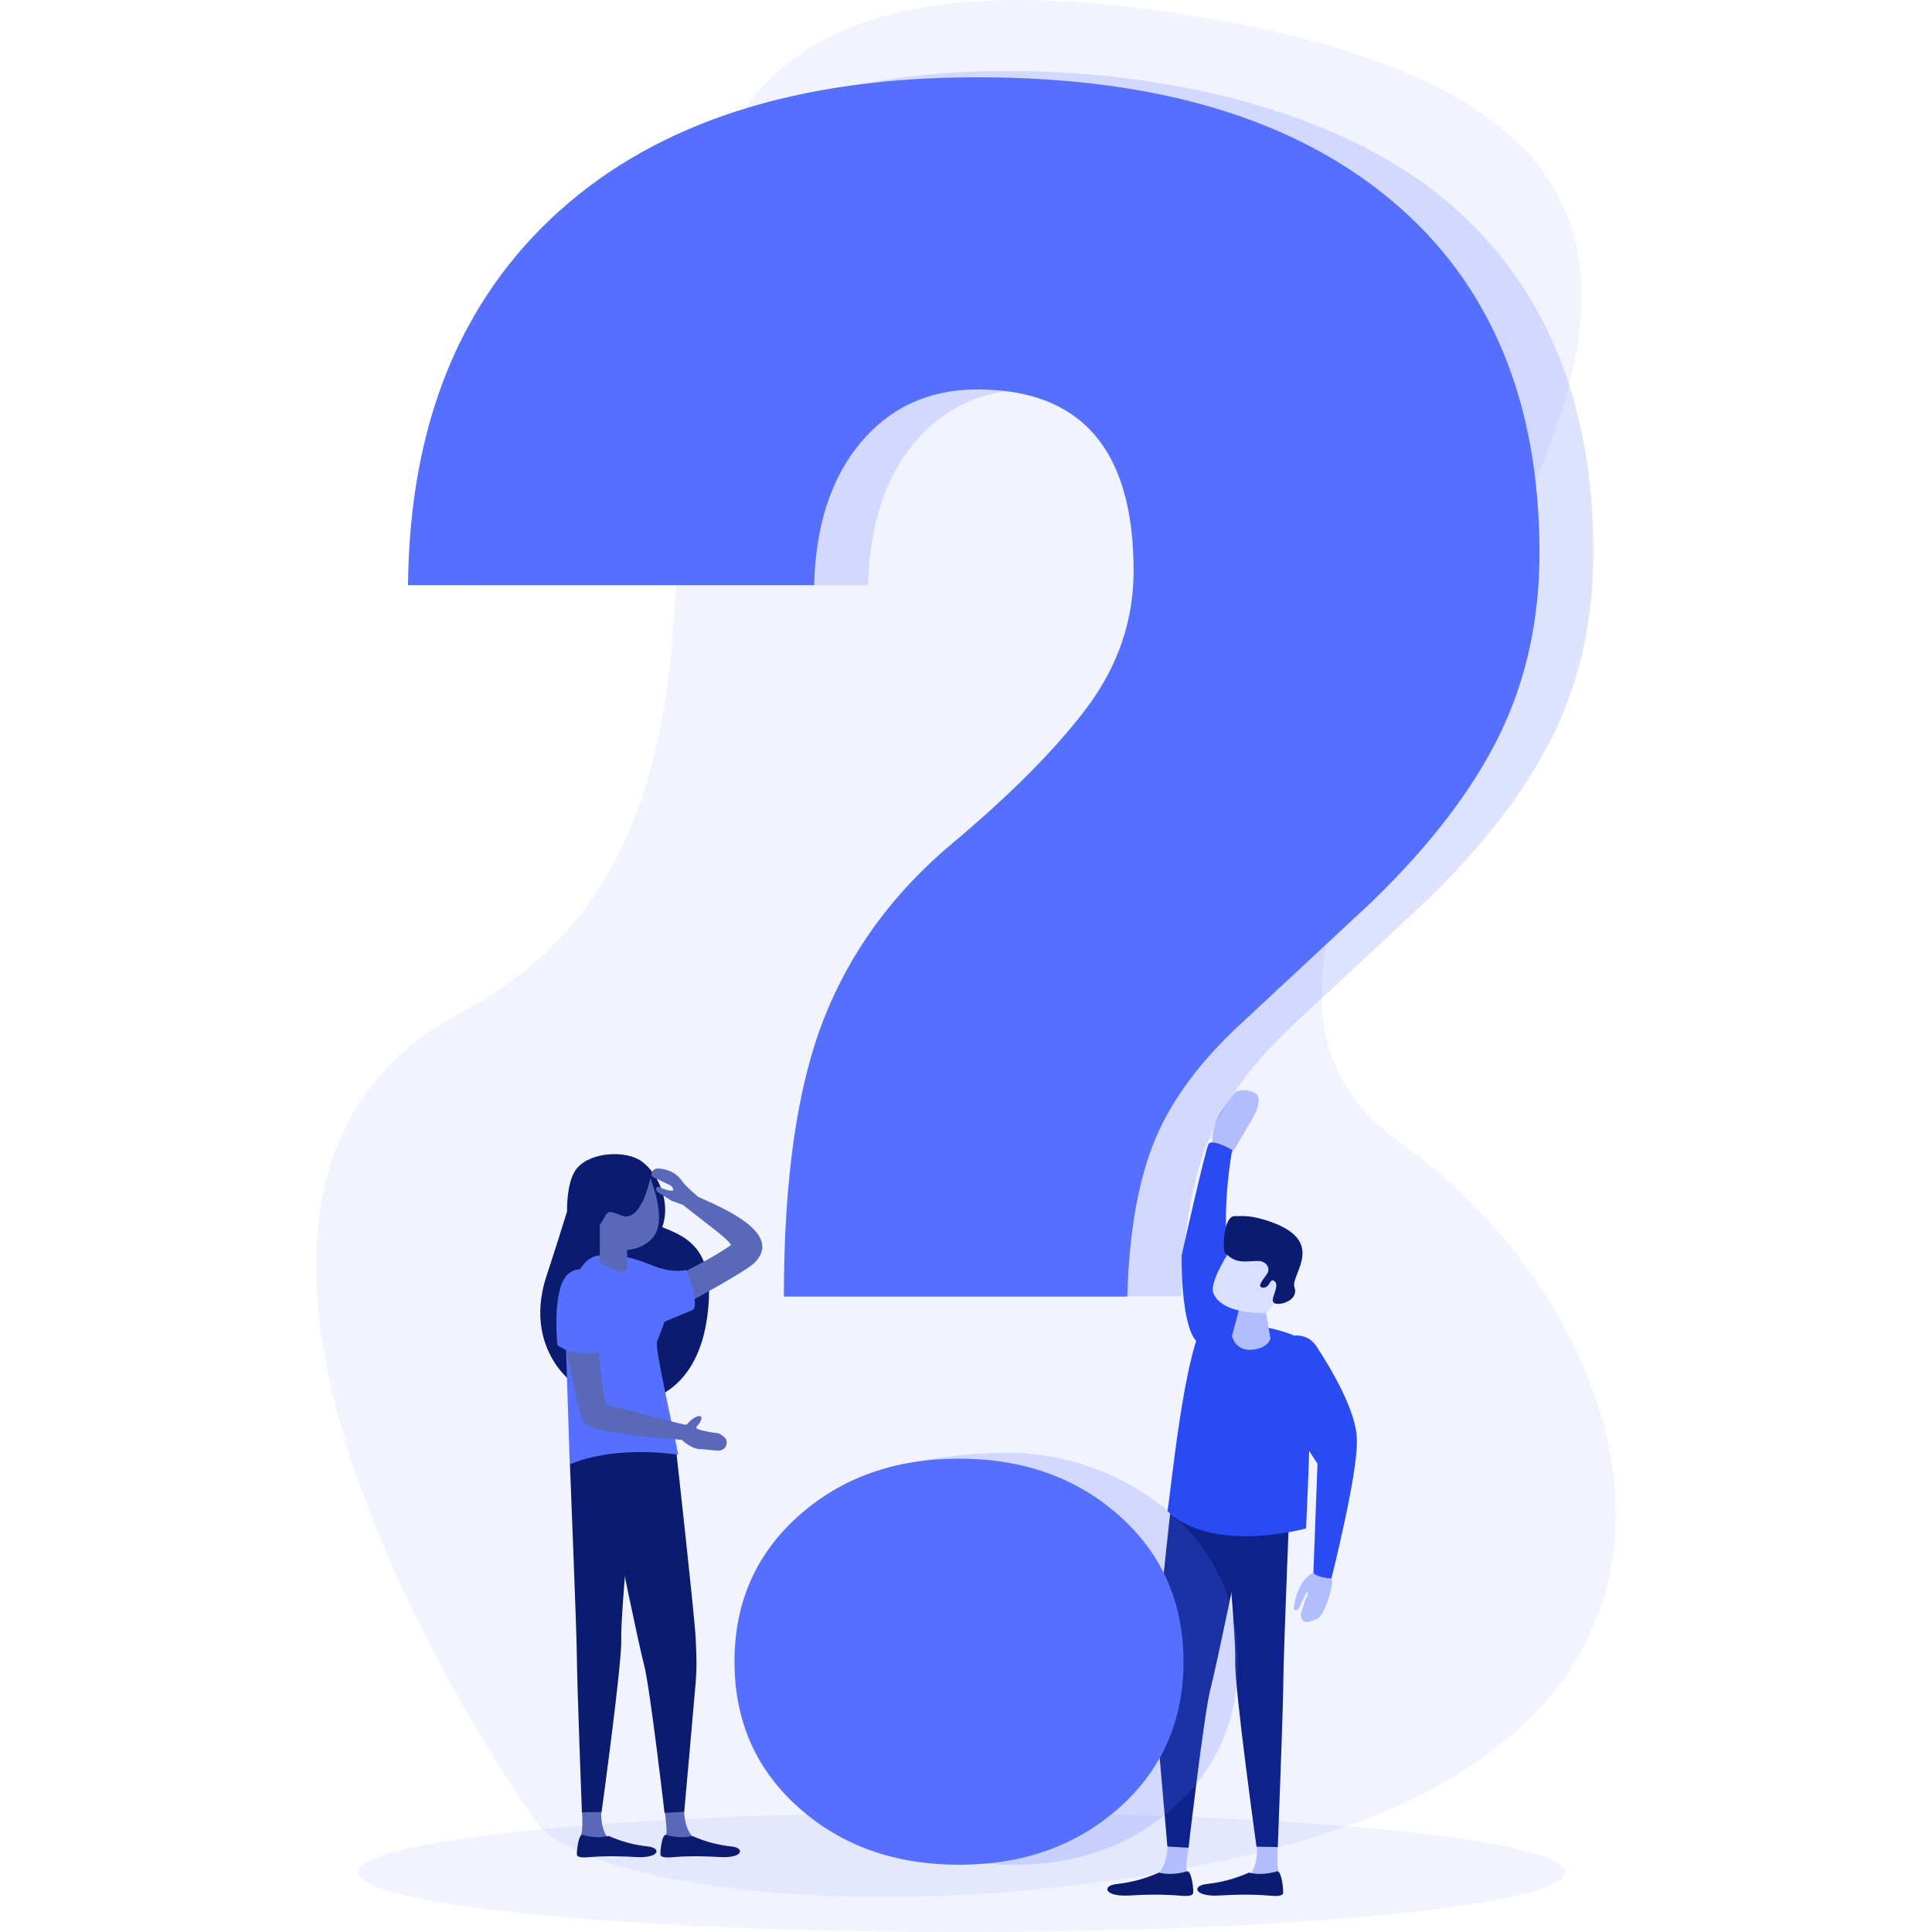 <?xml version="1.0" encoding="UTF-8"?>
<svg id="ConceptofUnknownthings" xmlns="http://www.w3.org/2000/svg" viewBox="0 0 1080 1080">
  <defs>
    <style>
      .cls-1 {
        fill: #0e228c;
      }

      .cls-2 {
        opacity: .08;
      }

      .cls-2, .cls-3 {
        isolation: isolate;
      }

      .cls-2, .cls-3, .cls-4 {
        fill: #5570ff;
      }

      .cls-5 {
        fill: #0b1b70;
      }

      .cls-6 {
        fill: #b1bdfc;
      }

      .cls-7 {
        fill: #5968b9;
      }

      .cls-8 {
        fill: #d9dfff;
      }

      .cls-3 {
        opacity: .2;
      }

      .cls-9 {
        fill: #2a4af4;
      }
    </style>
  </defs>
  <g>
    <ellipse class="cls-2" cx="537.59" cy="1046.6" rx="337.2" ry="33.4"/>
    <path class="cls-2" d="M302.09,1021.7c-1.7-1.6-249.3-347.5-43.9-456C537.69,417.9,165.49-81.3,681.49,11.4c496.8,89.2-102.4,483.3,101.1,627.3,133.5,94.4,211,321.2-68.2,394-177.1,46-369.2,29.3-412.3-11h0Z"/>
  </g>
  <g>
    <path class="cls-6" d="M682.19,621.9l7.1-9.9c1.9-3.7,10.6-3.1,13.4-.1,1.9,2.1,.3,7.7-.6,9.6-2.2,4.7-13.3,22.9-13.3,22.9,0,0-5.4,2.4-10.1-3.3-3.3-3.8,2-17.1,3.5-19.2Z"/>
    <path class="cls-9" d="M700.59,757.9s-3.4-23.8-11.6-47.8-.2-67.3-.2-67.3c0,0-11.5-6.7-13.3-3.1-1.8,3.6-15,62.2-15,62.2,0,0-.5,35.5,7.3,46.6,4.7,6.6,24.4,16.2,32.8,9.4h0Z"/>
    <path class="cls-6" d="M664.69,1030.6s-1.5,7.9-1.4,14.2c.9,4.4,0,5.7,0,5.7l-18-1.4s8-3.6,7.4-20.7c-.6-17.2,12,2.2,12,2.2h0Z"/>
    <path class="cls-5" d="M663.49,1046.1s-7.8,2.7-15.6,.7c-9.1,3.9-15.5,5.4-23.8,6.4s-6.8,7.2,7.3,6.4c14.1-.9,24-.3,27.2,0,3.1,.3,8.2,.7,8.4-1.4,.3-2-.9-12.8-3.5-12.1Z"/>
    <path class="cls-1" d="M658.09,809.9s-11.6,104.2-12.3,117.8-.7,18.3,0,26.6,6.8,77.9,6.8,77.9l11.8,.7s8.8-75.9,12.3-88.9c3.4-13,16.9-78.8,16.9-78.8l-15.5-67.3-20,12h0Z"/>
    <path class="cls-6" d="M714.29,1032s-.6,5.8,0,12.1c1.2,4.3,.5,5.7,.5,5.7l-18.1,.1s7.6-4.2,5.7-21.3c-2-17.1,11.9,3.4,11.9,3.4h0Z"/>
    <path class="cls-5" d="M713.79,1046.1s-7.8,2.7-15.6,.7c-9.1,3.9-15.5,5.4-23.8,6.4s-6.8,7.2,7.3,6.4c14.1-.9,24-.3,27.2,0,3.1,.3,8.2,.7,8.4-1.4,.2-2-.9-12.8-3.5-12.1Z"/>
    <path class="cls-1" d="M681.39,809.9s9.8,104.6,9.1,118.2c-.7,13.6,11.9,104.2,11.9,104.2l11.9,.2s3.1-79.6,3.1-93,4.2-116.6,4.2-116.6l-17.5-25-22.7,12Z"/>
    <path class="cls-9" d="M674.59,737.4s53.2,3.7,56.6,15.7-1.1,101.3-1.1,101.3c0,0-52.3,14.6-77.5-9.7,1.8-8.6,9.5-93.8,22-107.3Z"/>
    <path class="cls-6" d="M693.69,728l-5,18.8s1.7,8.5,11.1,7.7,10.4-6.3,10.4-6.3l-3.7-21.3c.1,0-9-1.6-12.8,1.1Z"/>
    <path class="cls-8" d="M687.79,698.6s-11.8,17.8-9.6,24c2.2,6.2,10.4,11.3,28.6,11.5,6.1-1.5,11.1-20.6,10.5-24.5-3.6-25.1-23.3-15.9-29.5-11Z"/>
    <path class="cls-5" d="M684.59,700.3c6.4,6,9.8,4.9,18.2,4.6,5.1-.2,7.2,3.9,5.9,6.5-1.3,2.6-6.9,8-2.8,8.4,4.2,.4,3.9-6.2,6.8-3.4,2.9,2.9-3.4,10.5-.3,12.1s13.8-1.7,11.2-8.9c-2.5-7.2,20-26.8-17-37.8-9.5-2.8-12.9-1.8-16-2-7.2-.5-6.9,19.7-6,20.5h0Z"/>
  </g>
  <g>
    <path class="cls-3" d="M468.29,724.7c0-65.4,7.4-116.9,22.2-154.8,14.8-37.8,38.7-70.6,71.9-98.4,33.1-27.8,58.3-53.2,75.5-76.2,17.2-23.1,25.9-48.5,25.9-76.2,0-67.6-29.1-101.4-87.3-101.4-26.9,0-48.6,9.9-65.1,29.5-16.6,19.7-25.3,46.3-26.2,79.9h-227.1c.9-89.5,29.1-159.2,84.6-209.2,55.5-49.9,119.5-78.2,219.8-78.2s191,26.4,245.9,72.5c54.8,46.1,82.3,111.7,82.3,196.7,0,37.2-7.4,71-22.2,101.4-14.8,30.4-38.5,61.6-71.2,93.3l-77.2,71.9c-21.9,21-37.2,42.6-45.7,64.8s-13.2,50.3-14.1,84.3h-192v.1Zm-27.5,204.2c0-33.1,30.9-87,54.9-108.3,0,0,31.4-8.5,67.3-8.5s69.1,13.9,93,35.2,35.9,48.5,35.9,81.6-12,60.3-35.9,81.6c-24,21.3-53.8,31.9-89.6,31.9s-65.7-10.6-89.6-31.9c-24-21.3-36-48.5-36-81.6h0Z"/>
    <path class="cls-4" d="M438.19,724.7c0-65.4,7.4-116.9,22.2-154.8,14.8-37.8,38.7-70.6,71.9-98.4,33.1-27.8,58.3-53.2,75.5-76.2,17.2-23.1,25.9-48.5,25.9-76.2,0-67.6-29.1-101.4-87.3-101.4-26.9,0-48.6,9.9-65.1,29.5-16.6,19.7-25.3,46.3-26.2,79.9H228.09c.8-89.4,29-159.1,84.5-209.1,55.5-49.9,133.4-74.8,233.7-74.8s177.2,23.1,232,69.2c54.8,46.1,82.3,111.7,82.3,196.7,0,37.2-7.4,71-22.2,101.4-14.8,30.4-38.5,61.6-71.2,93.3l-77.2,71.9c-21.9,21-37.2,42.6-45.7,64.8s-13.2,50.3-14.1,84.3h-192v-.1Zm-27.6,204.2c0-33.1,12-60.3,35.9-81.6s53.8-31.9,89.6-31.9,65.7,10.6,89.6,31.9c23.9,21.3,35.9,48.5,35.9,81.6s-12,60.3-35.9,81.6c-24,21.3-53.8,31.9-89.6,31.9s-65.7-10.6-89.6-31.9c-23.9-21.3-35.9-48.5-35.9-81.6Z"/>
    <path class="cls-6" d="M734.19,879.2s-8.8,3-11,19.9c-.2,1.5,2.6,1.3,2.9-.2l4.6-9.4c1.1,2.7-.7,3-1.3,5.7l-2.1,6.9c-.8,2.7,1.6,5.2,4.3,4.5,2.5-.7,5.2-1.6,6.3-2.8,2.4-2.6,8.3-17.9,6.4-21.7-1.9-3.7-6-6.4-10.1-2.9h0Z"/>
    <path class="cls-9" d="M715.59,750.9c5.3-6.4,15.5-5.6,20.1,1.4,8,12.1,22.9,36.9,22.8,52.7,.7,18.3-14.2,77.3-14.2,77.3,0,0-6.9,0-10.1-3,.2-4.8,2.3-61.1,2.3-61.1,0,0-20.5-30.3-25-44.3-2.8-8.8-.5-17.4,4.1-23h0Z"/>
    <path class="cls-5" d="M316.99,677.2s-.5-17,5.5-24.1c7.8-9.3,27.5-10.2,36.2-3.9,9.7,7,16.4,23.5,11.5,36.8,14.8,5.8,31,13.1,24.8,52.5-12.6,79.4-112.4,45.3-89.6-24.9,5.1-15.4,11.6-36.4,11.6-36.4h0Z"/>
    <path class="cls-7" d="M371.29,1011.2s1.4,7.4,1.3,13.2c-.8,4.1,0,5.3,0,5.3l16.7-1.3s-7.4-3.3-6.9-19.3c.6-15.9-11.1,2.1-11.1,2.1Z"/>
    <path class="cls-5" d="M372.39,1025.7s7.3,2.5,14.5,.6c8.5,3.6,14.4,5,22.1,5.9,7.7,.9,6.3,6.7-6.8,5.9-13.1-.8-22.3-.3-25.2,0s-7.6,.6-7.8-1.3c-.2-1.8,.8-11.7,3.2-11.1Zm5.1-219.3s10.8,96.8,11.4,109.4c.6,12.6,.6,17,0,24.7s-6.4,72.3-6.4,72.3l-11,.6s-8.2-70.5-11.4-82.5c-3.2-12.1-15.7-73.1-15.7-73.1l14.4-62.5,18.7,11.1Z"/>
    <path class="cls-7" d="M325.29,1012.6s.6,5.4,0,11.2c-1.1,4-.4,5.2-.4,5.2l16.8,.1s-7.1-3.9-5.3-19.8c1.8-15.8-11.1,3.3-11.1,3.3Z"/>
    <path class="cls-5" d="M325.69,1025.7s7.3,2.5,14.5,.6c8.5,3.6,14.4,5,22.1,5.9,7.7,.9,6.3,6.7-6.8,5.9-13.1-.8-22.3-.3-25.2,0s-7.6,.6-7.8-1.3c-.2-1.8,.9-11.7,3.2-11.1Zm30.1-219.3s-9.1,97.1-8.5,109.7c.6,12.6-11,96.8-11,96.8l-11,.2s-2.8-73.9-2.8-86.4c0-11.8-3.9-108.3-3.9-108.3l16.3-23.2,20.9,11.2Z"/>
    <path class="cls-7" d="M390.19,669s-7.5-6.4-8.8-8.6c-3.7-5.7-9.7-7-13.6-7.2-2-.1-3.6,1.5-3.6,3.4,0,.5,.3,1,.7,1.3l9.8,4.7c.5,.2,.5,.3,.9,.7l.4,.8c.7,.9,.6,1.3-.6,1.5l-1.3-.1c-.6,.1-5.1-1.6-5.6-1.9-.8-.4-1.8,.3-1.7,1.2,0,.7,.4,1.4,1.1,1.7l7.6,4.8,6.2,2.2c13.8,11,25.5,19.1,26.9,22.5-14.4,10.3-42.5,22.8-42.5,22.8l11.6,13.1s35.3-18.7,43.6-25.5c17.5-16.7-16.9-31-31.1-37.4h0Z"/>
    <path class="cls-4" d="M367.29,749.9c-1.5,3.5,9.9,52.1,11.8,63.3,0,0-.2,0-.7-.1-5-.7-35.4-4.8-59.9,5.5l-2.2-68.6-.1-2.5s0-2.6,.2-6.6c.6-8.2,2.2-21.9,7.5-30.8,2.7-4.6,6.3-7.9,11.2-8.3,15.3-1.5,27.4,5.1,33.2,6.9,9.6,3,15.3,1.2,15.3,1.2,0,0,7.6,18.9,3.8,22.3l-16,6.7c.2-.2-2.6,7.4-4.1,11h0Z"/>
    <path class="cls-7" d="M363.29,658.1s9.7,22.5,2.4,32.7c-5.5,7.7-15.1,7.9-15.1,7.9v11.1s-1.1,1-3,1.1c-3.4,.2-12.3-5.2-12.3-5.2v-43.6l28-4h0Zm-48.7,87s7.7,39.1,11.1,49c1.8,7.9,52.2,10.2,55.4,10.8,6.1,5.4,9.5,5.2,11.5,5.2,1.5,0,.8,.3,8.8,.8,3.6,.2,6-3.5,4.3-6.7-4.2-4.1-3.9-2.6-9.6-3.8-6.1-1.2-7.6-1.9-6.6-3,6.1-6.8,.6-8.2-5.5-1.2-.4,.4-1.1,.1-1.7,.1-11.7-2.8-39.3-10.6-43.1-10.7-4.4-16.6-5.6-46.1-5.6-46.1l-19,5.6h0Z"/>
    <path class="cls-4" d="M311.59,751.9s-3.3-32.2,6.2-39.9,20.3,4.7,19.8,21c-.5,16.2-.2,22.1-.2,22.1,0,0-14.6,4.9-25.8-3.2h0Z"/>
    <path class="cls-5" d="M364.19,655.6s-5,29-17.1,23.8c-11-4.7-5.5-.2-15.6,9.5-3,2.9-.6-30.7-.6-30.7l33.3-2.6h0Z"/>
  </g>
</svg>